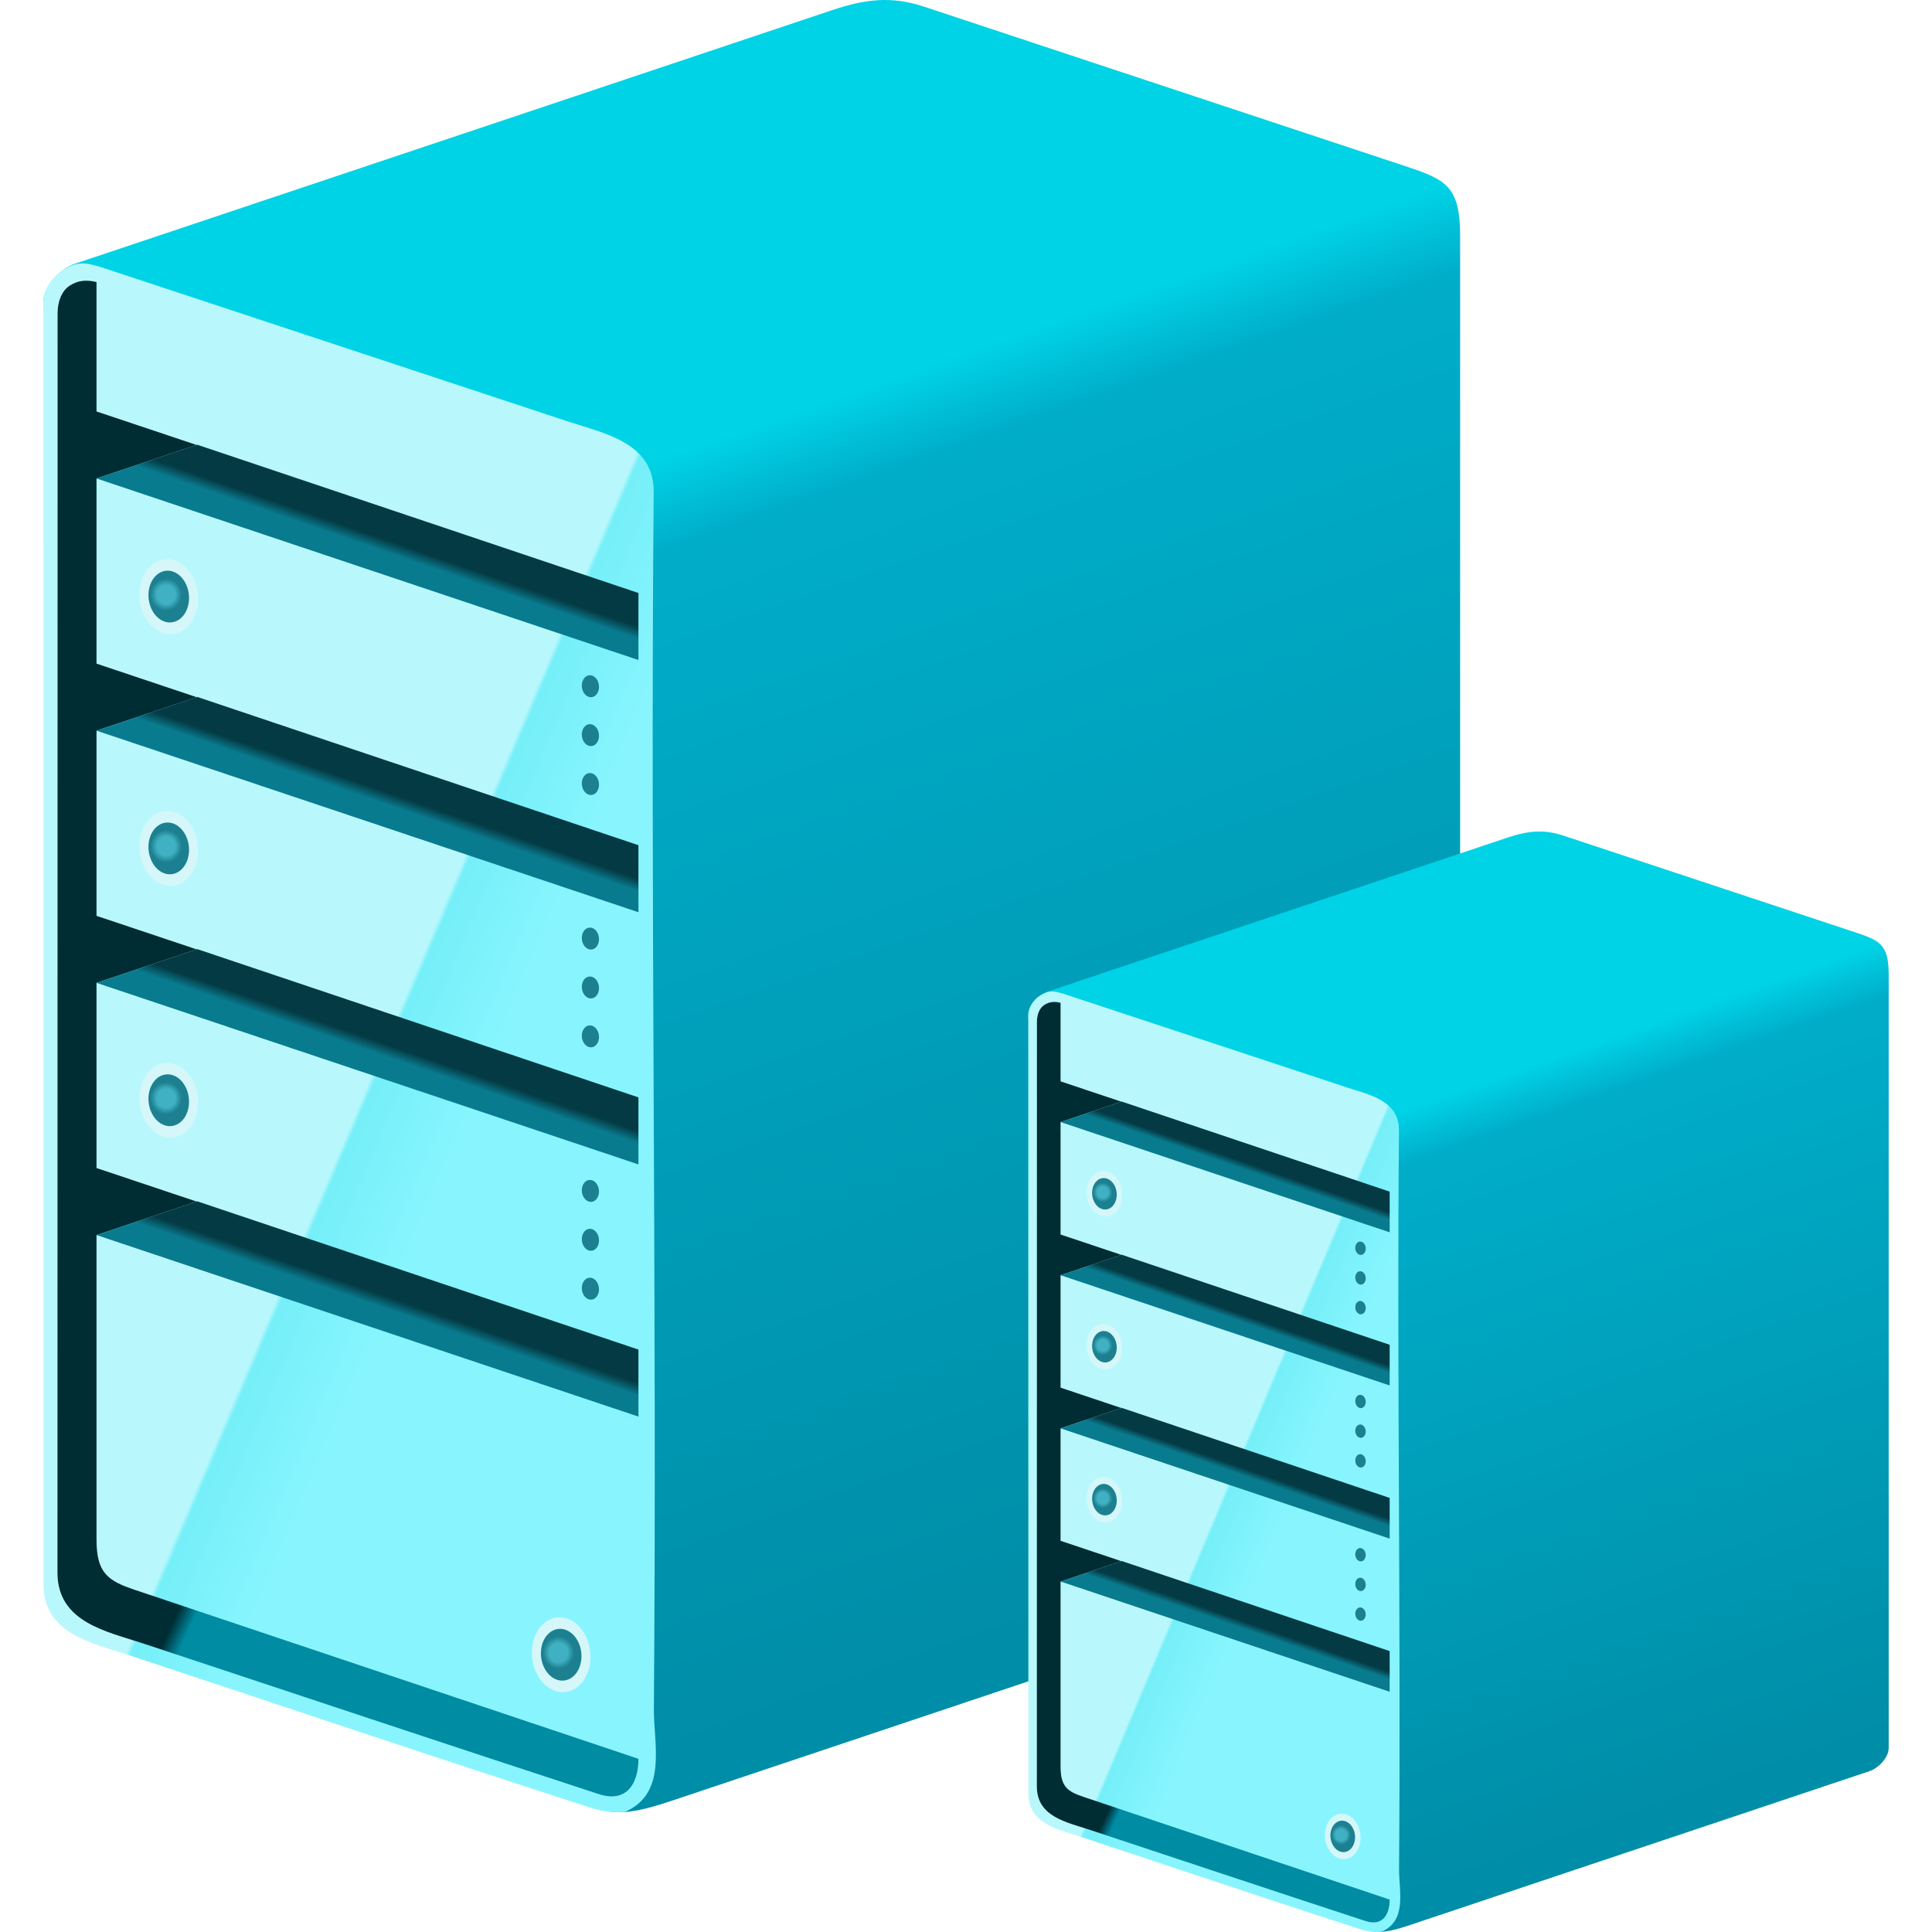 <?xml version="1.0" encoding="UTF-8"?>
<svg width="240px" height="240px" viewBox="0 0 240 240" version="1.1" xmlns="http://www.w3.org/2000/svg" xmlns:xlink="http://www.w3.org/1999/xlink">
    <title>hyperv</title>
    <defs>
        <linearGradient x1="37.887%" y1="7.119%" x2="61.242%" y2="92.616%" id="linearGradient-1">
            <stop stop-color="#00D3E6" offset="21.6%"></stop>
            <stop stop-color="#00ADC9" offset="27.1%"></stop>
            <stop stop-color="#008DA7" offset="100%"></stop>
        </linearGradient>
        <linearGradient x1="39.354%" y1="48.824%" x2="56.567%" y2="66.781%" id="linearGradient-2">
            <stop stop-color="#B8F8FD" offset="47.4%"></stop>
            <stop stop-color="#75EFF8" offset="49.9%"></stop>
            <stop stop-color="#88F5FE" offset="100%"></stop>
        </linearGradient>
        <linearGradient x1="43.641%" y1="62.966%" x2="57.346%" y2="79.644%" id="linearGradient-3">
            <stop stop-color="#002C33" offset="19%"></stop>
            <stop stop-color="#008CA3" offset="29.3%"></stop>
        </linearGradient>
        <linearGradient x1="55.079%" y1="51.402%" x2="57.991%" y2="48.064%" id="linearGradient-4">
            <stop stop-color="#097B8F" offset="0%"></stop>
            <stop stop-color="#043A43" offset="100%"></stop>
        </linearGradient>
        <linearGradient x1="55.079%" y1="51.403%" x2="57.991%" y2="48.065%" id="linearGradient-5">
            <stop stop-color="#097B8F" offset="0%"></stop>
            <stop stop-color="#043A43" offset="100%"></stop>
        </linearGradient>
        <linearGradient x1="55.079%" y1="51.402%" x2="57.991%" y2="48.064%" id="linearGradient-6">
            <stop stop-color="#097B8F" offset="0%"></stop>
            <stop stop-color="#043A43" offset="100%"></stop>
        </linearGradient>
        <radialGradient cx="43.381%" cy="45.879%" fx="43.381%" fy="45.879%" r="50.092%" gradientTransform="translate(0.434, 0.459), scale(1, 0.783), rotate(4.944), translate(-0.434, -0.459)" id="radialGradient-7">
            <stop stop-color="#40B1C3" offset="45.2%"></stop>
            <stop stop-color="#1C8090" offset="77.3%"></stop>
        </radialGradient>
        <radialGradient cx="43.418%" cy="45.88%" fx="43.418%" fy="45.88%" r="50.092%" gradientTransform="translate(0.434, 0.459), scale(1, 0.783), rotate(4.944), translate(-0.434, -0.459)" id="radialGradient-8">
            <stop stop-color="#40B1C3" offset="45.2%"></stop>
            <stop stop-color="#1C8090" offset="77.3%"></stop>
        </radialGradient>
        <radialGradient cx="43.418%" cy="45.865%" fx="43.418%" fy="45.865%" r="50.092%" gradientTransform="translate(0.434, 0.459), scale(1, 0.784), rotate(4.944), translate(-0.434, -0.459)" id="radialGradient-9">
            <stop stop-color="#40B1C3" offset="45.2%"></stop>
            <stop stop-color="#1C8090" offset="77.3%"></stop>
        </radialGradient>
        <linearGradient x1="37.884%" y1="7.12%" x2="61.239%" y2="92.616%" id="linearGradient-10">
            <stop stop-color="#00D3E6" offset="21.6%"></stop>
            <stop stop-color="#00ADC9" offset="27.1%"></stop>
            <stop stop-color="#008DA7" offset="100%"></stop>
        </linearGradient>
        <linearGradient x1="39.353%" y1="48.826%" x2="56.567%" y2="66.783%" id="linearGradient-11">
            <stop stop-color="#B8F8FD" offset="47.4%"></stop>
            <stop stop-color="#75EFF8" offset="49.9%"></stop>
            <stop stop-color="#88F5FE" offset="100%"></stop>
        </linearGradient>
        <linearGradient x1="43.641%" y1="62.966%" x2="57.346%" y2="79.645%" id="linearGradient-12">
            <stop stop-color="#002C33" offset="19%"></stop>
            <stop stop-color="#008CA3" offset="29.3%"></stop>
        </linearGradient>
        <linearGradient x1="55.077%" y1="51.403%" x2="57.988%" y2="48.064%" id="linearGradient-13">
            <stop stop-color="#097B8F" offset="0%"></stop>
            <stop stop-color="#043A43" offset="100%"></stop>
        </linearGradient>
        <linearGradient x1="55.077%" y1="51.404%" x2="57.988%" y2="48.066%" id="linearGradient-14">
            <stop stop-color="#097B8F" offset="0%"></stop>
            <stop stop-color="#043A43" offset="100%"></stop>
        </linearGradient>
        <radialGradient cx="43.367%" cy="45.888%" fx="43.367%" fy="45.888%" r="50.091%" gradientTransform="translate(0.434, 0.459), scale(1, 0.784), rotate(4.943), translate(-0.434, -0.459)" id="radialGradient-15">
            <stop stop-color="#40B1C3" offset="45.2%"></stop>
            <stop stop-color="#1C8090" offset="77.3%"></stop>
        </radialGradient>
        <radialGradient cx="43.367%" cy="45.914%" fx="43.367%" fy="45.914%" r="50.091%" gradientTransform="translate(0.434, 0.459), scale(1, 0.783), rotate(4.943), translate(-0.434, -0.459)" id="radialGradient-16">
            <stop stop-color="#40B1C3" offset="45.2%"></stop>
            <stop stop-color="#1C8090" offset="77.3%"></stop>
        </radialGradient>
    </defs>
    <g id="Page-1" stroke="none" stroke-width="1" fill="none" fill-rule="evenodd">
        <g id="hyperv" transform="translate(0, -0)">
            <rect id="ViewBox" x="0" y="8.66166374e-05" width="240" height="240"></rect>
            <path d="M103.282,1.29 L9.281,32.768 C7.444,33.383 5.381,35.563 5.381,37.502 L5.381,38.589 L75.9,62.271 L75.9,225.064 C78.062,225.272 80.072,224.826 83.484,223.684 L177.482,192.204 C179.319,191.589 181.382,189.411 181.382,187.472 L181.382,29.291 C181.382,22.815 179.424,22.243 173.827,20.391 L114.81,0.834 C110.655,-0.542 107.415,-0.094 103.282,1.29" id="Path" fill="url(#linearGradient-1)" fill-rule="nonzero"></path>
            <path d="M5.407,196.828 C5.407,203.016 11.576,204.137 16.076,205.626 C35.231,211.969 54.349,218.432 73.552,224.619 C74.865,225.036 76.245,225.195 77.618,225.088 C82.957,222.771 81.191,216.707 81.227,212.205 C81.624,161.854 80.773,111.499 81.204,61.148 C81.257,54.96 75.036,53.839 70.536,52.35 L13.057,33.353 C10.674,32.565 9.639,32.408 7.798,33.559 C6.411,34.427 5.383,36.084 5.383,37.504 L5.407,196.828 Z" id="Path" fill="url(#linearGradient-2)" fill-rule="nonzero"></path>
            <path d="M10.307,34.886 C9.769,34.943 9.242,35.121 8.698,35.46 C7.622,36.133 7.155,37.541 7.155,38.91 L7.14,195.366 C7.14,201.553 13.305,202.674 17.805,204.163 C36.664,210.407 55.508,216.703 74.391,222.872 C77.809,223.989 79.309,221.606 79.309,218.486 L16.718,197.488 C13.399,196.374 11.989,195.39 11.989,191.273 L11.989,153.424 L24.416,149.259 L11.989,145.097 L11.989,122.091 L24.416,117.932 L11.989,113.769 L11.989,90.763 L24.416,86.604 L11.989,82.44 L11.989,59.438 L24.413,55.273 L11.989,51.113 L11.989,35.042 C11.441,34.893 10.872,34.84 10.307,34.886 M11.989,90.765 L79.309,113.321 L79.309,113.318 L11.989,90.765 Z M11.989,122.093 L79.309,144.649 L79.309,144.645 L11.989,122.093 Z M75.639,135.09 L79.309,136.324 L79.309,136.32 L75.639,135.09 Z" id="Shape" fill="url(#linearGradient-3)" fill-rule="nonzero"></path>
            <polygon id="Path" fill="url(#linearGradient-4)" fill-rule="nonzero" points="24.501 55.245 11.989 59.438 79.309 81.99 79.309 73.665"></polygon>
            <polygon id="Path" fill="url(#linearGradient-4)" fill-rule="nonzero" points="24.501 86.574 11.989 90.767 79.309 113.319 79.309 104.994"></polygon>
            <polygon id="Path" fill="url(#linearGradient-5)" fill-rule="nonzero" points="24.501 117.902 11.989 122.094 79.309 144.647 79.309 136.322"></polygon>
            <polygon id="Path" fill="url(#linearGradient-6)" fill-rule="nonzero" points="24.501 149.231 11.989 153.422 79.309 175.974 79.309 167.649"></polygon>
            <path d="M24.606,105.649 C24.606,106.88 24.222,108.034 23.539,108.857 C22.856,109.68 21.929,110.104 20.962,110.036 C18.95,109.893 17.319,107.699 17.319,105.135 C17.319,103.904 17.703,102.75 18.386,101.927 C19.069,101.104 19.996,100.68 20.962,100.748 C22.975,100.89 24.606,103.085 24.606,105.649 M24.606,74.366 C24.606,75.598 24.222,76.752 23.539,77.575 C22.856,78.397 21.929,78.822 20.962,78.754 C19.996,78.685 19.069,78.13 18.386,77.21 C17.702,76.291 17.319,75.082 17.319,73.851 C17.319,71.287 18.95,69.324 20.962,69.465 C22.975,69.608 24.606,71.802 24.606,74.366 M24.606,136.933 C24.606,139.497 22.975,141.46 20.962,141.319 C18.95,141.176 17.319,138.982 17.319,136.418 C17.319,133.854 18.95,131.891 20.962,132.032 C22.975,132.175 24.606,134.369 24.606,136.933 M73.356,205.815 C73.356,207.047 72.972,208.201 72.288,209.023 C71.604,209.846 70.677,210.269 69.711,210.201 C67.698,210.058 66.067,207.864 66.067,205.299 C66.068,202.736 67.698,200.773 69.711,200.914 C71.723,201.057 73.354,203.251 73.354,205.815 L73.356,205.815 Z" id="Shape" fill="#D5F7FA" fill-rule="nonzero"></path>
            <path d="M74.413,122.741 C74.413,123.103 74.3,123.443 74.1,123.684 C73.899,123.926 73.626,124.05 73.343,124.029 C73.059,124.009 72.787,123.846 72.587,123.576 C72.386,123.306 72.274,122.951 72.274,122.589 C72.274,121.837 72.753,121.262 73.343,121.303 C73.933,121.345 74.411,121.989 74.411,122.741 L74.413,122.741 Z M74.413,128.816 C74.413,129.178 74.3,129.518 74.1,129.759 C73.899,130.001 73.626,130.125 73.343,130.104 C73.059,130.084 72.787,129.921 72.587,129.651 C72.386,129.381 72.274,129.026 72.274,128.664 C72.274,127.912 72.752,127.335 73.343,127.376 C73.626,127.397 73.898,127.56 74.098,127.83 C74.299,128.1 74.411,128.455 74.411,128.816 L74.413,128.816 Z M74.413,116.666 C74.414,117.029 74.301,117.368 74.1,117.61 C73.899,117.853 73.627,117.977 73.343,117.956 C73.059,117.936 72.787,117.773 72.587,117.503 C72.386,117.233 72.274,116.878 72.274,116.516 C72.274,115.763 72.752,115.187 73.343,115.228 C73.626,115.248 73.898,115.412 74.098,115.682 C74.299,115.952 74.411,116.307 74.411,116.668 L74.413,116.666 Z M74.413,154.088 C74.413,154.45 74.3,154.789 74.1,155.03 C73.899,155.272 73.626,155.396 73.343,155.376 C73.059,155.355 72.787,155.192 72.587,154.922 C72.386,154.652 72.274,154.297 72.274,153.936 C72.274,153.183 72.752,152.606 73.343,152.648 C73.626,152.668 73.898,152.831 74.098,153.101 C74.299,153.371 74.411,153.726 74.411,154.088 L74.413,154.088 Z M74.413,160.163 C74.413,160.524 74.3,160.863 74.099,161.104 C73.898,161.345 73.626,161.469 73.343,161.449 C72.752,161.407 72.274,160.763 72.274,160.011 C72.274,159.258 72.752,158.681 73.343,158.723 C73.933,158.765 74.411,159.408 74.411,160.161 L74.413,160.163 Z M74.413,148.013 C74.413,148.375 74.3,148.714 74.1,148.955 C73.899,149.197 73.626,149.321 73.343,149.301 C72.752,149.259 72.274,148.615 72.274,147.863 C72.274,147.11 72.752,146.533 73.343,146.574 C73.933,146.617 74.411,147.26 74.411,148.013 L74.413,148.013 Z M74.413,91.397 C74.413,91.759 74.3,92.098 74.1,92.34 C73.899,92.581 73.626,92.706 73.343,92.685 C73.059,92.665 72.787,92.502 72.587,92.232 C72.386,91.962 72.274,91.607 72.274,91.245 C72.274,90.492 72.752,89.915 73.343,89.957 C73.626,89.977 73.898,90.14 74.098,90.41 C74.299,90.68 74.411,91.035 74.411,91.397 L74.413,91.397 Z M74.413,97.472 C74.413,97.834 74.3,98.172 74.099,98.414 C73.898,98.655 73.626,98.779 73.343,98.758 C73.059,98.738 72.787,98.575 72.587,98.305 C72.386,98.035 72.274,97.68 72.274,97.318 C72.274,96.565 72.752,95.989 73.343,96.03 C73.626,96.05 73.898,96.213 74.098,96.484 C74.299,96.754 74.411,97.108 74.411,97.47 L74.413,97.472 Z M74.413,85.322 C74.413,85.684 74.3,86.023 74.1,86.265 C73.899,86.506 73.626,86.631 73.343,86.61 C73.059,86.59 72.787,86.427 72.587,86.157 C72.386,85.887 72.274,85.532 72.274,85.17 C72.274,84.417 72.752,83.84 73.343,83.882 C73.626,83.902 73.898,84.065 74.098,84.335 C74.299,84.605 74.411,84.96 74.411,85.322 L74.413,85.322 Z" id="Shape" fill="#1C8090" fill-rule="nonzero"></path>
            <path d="M72.233,205.736 C72.232,207.51 71.103,208.868 69.711,208.77 C68.318,208.67 67.19,207.152 67.191,205.378 C67.191,203.606 68.319,202.248 69.711,202.344 C71.104,202.443 72.233,203.961 72.233,205.734 L72.233,205.736 Z" id="Path" fill="url(#radialGradient-7)" fill-rule="nonzero"></path>
            <path d="M23.483,136.854 C23.482,138.627 22.354,139.985 20.962,139.888 C19.57,139.79 18.441,138.272 18.441,136.498 C18.44,135.646 18.706,134.848 19.179,134.278 C19.652,133.709 20.293,133.416 20.962,133.463 C22.355,133.562 23.483,135.081 23.483,136.854" id="Path" fill="url(#radialGradient-8)" fill-rule="nonzero"></path>
            <path d="M23.483,74.288 C23.482,76.06 22.354,77.418 20.962,77.321 C19.57,77.223 18.441,75.705 18.441,73.931 C18.44,73.079 18.706,72.281 19.179,71.712 C19.652,71.142 20.293,70.849 20.962,70.896 C22.355,70.995 23.483,72.514 23.483,74.288" id="Path" fill="url(#radialGradient-8)" fill-rule="nonzero"></path>
            <path d="M23.483,105.57 C23.482,107.343 22.354,108.7 20.962,108.604 C19.57,108.505 18.441,106.988 18.441,105.214 C18.441,103.44 19.57,102.082 20.962,102.18 C22.355,102.28 23.483,103.797 23.483,105.57" id="Path" fill="url(#radialGradient-9)" fill-rule="nonzero"></path>
            <path d="M187.187,104.076 L130.106,123.191 C128.991,123.564 127.738,124.888 127.738,126.066 L127.738,126.726 L170.561,141.107 L170.561,239.968 C171.874,240.094 173.094,239.824 175.166,239.13 L232.251,220.014 C233.366,219.639 234.619,218.316 234.619,217.138 L234.619,121.08 C234.619,117.146 233.43,116.799 230.031,115.674 L194.19,103.798 C191.666,102.964 189.699,103.236 187.189,104.076 L187.187,104.076 Z" id="Path" fill="url(#linearGradient-10)" fill-rule="nonzero"></path>
            <path d="M127.749,222.821 C127.749,226.579 131.496,227.259 134.229,228.165 C145.862,232.014 157.47,235.941 169.132,239.698 C169.93,239.949 170.768,240.045 171.602,239.981 C174.846,238.575 173.773,234.893 173.796,232.159 C174.034,201.583 173.518,171.002 173.781,140.426 C173.812,136.669 170.034,135.986 167.301,135.083 L132.396,123.546 C130.948,123.068 130.32,122.972 129.202,123.671 C128.359,124.198 127.736,125.205 127.736,126.068 L127.749,222.821 Z" id="Path" fill="url(#linearGradient-11)" fill-rule="nonzero"></path>
            <path d="M130.725,124.478 C130.377,124.516 130.043,124.636 129.75,124.826 C129.094,125.235 128.812,126.09 128.812,126.921 L128.803,221.933 C128.803,225.69 132.546,226.371 135.279,227.276 C146.732,231.068 158.175,234.891 169.643,238.639 C171.718,239.314 172.629,237.868 172.629,235.974 L134.619,223.223 C132.604,222.548 131.747,221.948 131.747,219.446 L131.747,196.463 L139.294,193.933 L131.747,191.406 L131.747,177.437 L139.294,174.909 L131.747,172.38 L131.747,158.411 L139.294,155.884 L131.747,153.356 L131.747,139.388 L139.292,136.856 L131.747,134.331 L131.747,124.571 C131.414,124.482 131.068,124.45 130.725,124.478 M131.747,158.411 L172.629,172.108 L131.747,158.411 Z M131.747,177.435 L172.629,191.134 L172.629,191.132 L131.747,177.435 Z M170.4,185.329 L172.629,186.079 L172.629,186.075 L170.4,185.329 Z" id="Shape" fill="url(#linearGradient-12)" fill-rule="nonzero"></path>
            <polygon id="Path" fill="url(#linearGradient-13)" fill-rule="nonzero" points="139.344 136.841 131.747 139.386 172.629 153.083 172.629 148.028"></polygon>
            <polygon id="Path" fill="url(#linearGradient-13)" fill-rule="nonzero" points="139.344 155.867 131.747 158.411 172.629 172.108 172.629 167.053"></polygon>
            <polygon id="Path" fill="url(#linearGradient-14)" fill-rule="nonzero" points="139.344 174.891 131.747 177.437 172.629 191.132 172.629 186.077"></polygon>
            <polygon id="Path" fill="url(#linearGradient-13)" fill-rule="nonzero" points="139.344 193.916 131.747 196.461 172.629 210.158 172.629 205.103"></polygon>
            <path d="M139.408,167.451 C139.408,168.199 139.175,168.899 138.76,169.399 C138.345,169.898 137.782,170.155 137.196,170.113 C135.974,170.027 134.984,168.695 134.983,167.138 C134.983,166.39 135.216,165.689 135.631,165.19 C136.046,164.69 136.609,164.433 137.196,164.475 C138.417,164.561 139.408,165.893 139.408,167.451 M139.408,148.453 C139.408,149.201 139.175,149.902 138.76,150.401 C138.345,150.9 137.782,151.157 137.196,151.116 C135.974,151.03 134.984,149.697 134.983,148.14 C134.983,147.392 135.216,146.691 135.631,146.192 C136.046,145.693 136.609,145.436 137.196,145.478 C138.417,145.564 139.408,146.896 139.408,148.453 M139.408,186.448 C139.408,187.196 139.175,187.897 138.76,188.396 C138.345,188.895 137.782,189.153 137.196,189.111 C135.974,189.025 134.984,187.692 134.983,186.135 C134.983,185.387 135.216,184.686 135.631,184.187 C136.046,183.688 136.609,183.431 137.196,183.473 C138.417,183.559 139.408,184.891 139.408,186.448 M169.014,228.279 C169.014,229.027 168.781,229.728 168.366,230.227 C167.951,230.727 167.388,230.984 166.802,230.942 C166.215,230.901 165.652,230.565 165.237,230.007 C164.821,229.449 164.588,228.715 164.588,227.966 C164.588,227.218 164.821,226.518 165.236,226.018 C165.651,225.519 166.213,225.262 166.8,225.304 C168.021,225.39 169.011,226.721 169.012,228.278 L169.014,228.279 Z" id="Shape" fill="#D5F7FA" fill-rule="nonzero"></path>
            <path d="M169.656,177.831 C169.656,178.05 169.587,178.256 169.465,178.403 C169.343,178.55 169.178,178.625 169.005,178.613 C168.646,178.587 168.356,178.196 168.356,177.739 C168.356,177.519 168.424,177.313 168.546,177.166 C168.667,177.019 168.833,176.943 169.005,176.955 C169.178,176.967 169.344,177.066 169.466,177.23 C169.588,177.395 169.656,177.611 169.656,177.831 M169.656,181.519 C169.656,181.739 169.587,181.945 169.465,182.091 C169.343,182.238 169.178,182.313 169.005,182.301 C168.646,182.275 168.356,181.884 168.356,181.427 C168.356,180.97 168.647,180.62 169.005,180.645 C169.178,180.657 169.343,180.756 169.465,180.92 C169.587,181.083 169.656,181.299 169.656,181.519 M169.656,174.141 C169.656,174.36 169.587,174.566 169.465,174.713 C169.343,174.86 169.178,174.935 169.005,174.923 C168.646,174.897 168.356,174.506 168.356,174.049 C168.356,173.592 168.647,173.242 169.005,173.267 C169.178,173.279 169.343,173.377 169.465,173.541 C169.587,173.705 169.656,173.921 169.656,174.141 M169.656,196.866 C169.656,197.085 169.587,197.291 169.465,197.438 C169.343,197.585 169.178,197.66 169.005,197.648 C168.646,197.622 168.356,197.231 168.356,196.774 C168.356,196.317 168.647,195.967 169.005,195.992 C169.178,196.004 169.343,196.102 169.465,196.266 C169.587,196.43 169.656,196.646 169.656,196.866 M169.656,200.554 C169.656,200.774 169.587,200.98 169.465,201.126 C169.343,201.273 169.178,201.348 169.005,201.336 C168.646,201.31 168.356,200.919 168.356,200.462 C168.356,200.005 168.647,199.655 169.005,199.68 C169.178,199.692 169.343,199.791 169.465,199.955 C169.587,200.118 169.656,200.334 169.656,200.554 M169.656,193.178 C169.656,193.397 169.587,193.603 169.465,193.75 C169.343,193.897 169.178,193.972 169.005,193.959 C168.646,193.934 168.356,193.543 168.356,193.086 C168.356,192.866 168.424,192.66 168.546,192.513 C168.667,192.366 168.833,192.29 169.005,192.302 C169.178,192.314 169.344,192.413 169.466,192.577 C169.588,192.741 169.656,192.958 169.656,193.178 M169.656,158.794 C169.656,159.014 169.588,159.22 169.466,159.367 C169.344,159.515 169.178,159.59 169.005,159.578 C168.833,159.565 168.667,159.466 168.546,159.302 C168.424,159.137 168.356,158.922 168.356,158.702 C168.356,158.245 168.647,157.895 169.005,157.92 C169.178,157.932 169.343,158.031 169.465,158.195 C169.587,158.358 169.656,158.574 169.656,158.794 M169.656,162.484 C169.656,162.704 169.587,162.91 169.465,163.056 C169.343,163.203 169.178,163.278 169.005,163.266 C168.646,163.24 168.356,162.849 168.356,162.392 C168.356,161.935 168.647,161.585 169.005,161.61 C169.178,161.622 169.343,161.721 169.465,161.885 C169.587,162.048 169.656,162.264 169.656,162.484 M169.656,155.106 C169.656,155.325 169.587,155.531 169.465,155.678 C169.343,155.825 169.178,155.9 169.005,155.888 C168.646,155.862 168.356,155.471 168.356,155.014 C168.356,154.557 168.647,154.207 169.005,154.232 C169.178,154.244 169.343,154.342 169.465,154.506 C169.587,154.67 169.656,154.886 169.656,155.106" id="Shape" fill="#1C8090" fill-rule="nonzero"></path>
            <path d="M168.332,228.231 C168.332,228.748 168.17,229.233 167.883,229.578 C167.595,229.924 167.206,230.101 166.8,230.072 C165.955,230.012 165.271,229.09 165.27,228.013 C165.271,226.936 165.956,226.112 166.8,226.172 C167.206,226.2 167.595,226.433 167.883,226.819 C168.17,227.205 168.332,227.713 168.332,228.231" id="Path" fill="url(#radialGradient-15)" fill-rule="nonzero"></path>
            <path d="M138.727,186.399 C138.727,186.917 138.566,187.403 138.279,187.748 C137.991,188.094 137.602,188.272 137.196,188.243 C136.351,188.182 135.666,187.261 135.666,186.184 C135.666,185.106 136.351,184.281 137.196,184.341 C137.602,184.369 137.991,184.602 138.278,184.988 C138.566,185.374 138.727,185.882 138.727,186.399" id="Path" fill="url(#radialGradient-16)" fill-rule="nonzero"></path>
            <path d="M138.727,148.406 C138.727,148.924 138.566,149.409 138.278,149.754 C137.991,150.099 137.602,150.277 137.196,150.248 C136.351,150.187 135.666,149.266 135.666,148.189 C135.666,147.111 136.351,146.286 137.196,146.346 C137.602,146.374 137.991,146.607 138.278,146.993 C138.566,147.379 138.727,147.887 138.727,148.404 L138.727,148.406 Z" id="Path" fill="url(#radialGradient-16)" fill-rule="nonzero"></path>
            <path d="M138.727,167.402 C138.727,167.92 138.566,168.405 138.279,168.751 C137.991,169.097 137.602,169.274 137.196,169.245 C136.351,169.185 135.666,168.263 135.666,167.186 C135.666,166.109 136.351,165.284 137.196,165.343 C137.602,165.372 137.991,165.604 138.278,165.99 C138.566,166.377 138.727,166.884 138.727,167.402" id="Path" fill="url(#radialGradient-16)" fill-rule="nonzero"></path>
        </g>
    </g>
</svg>